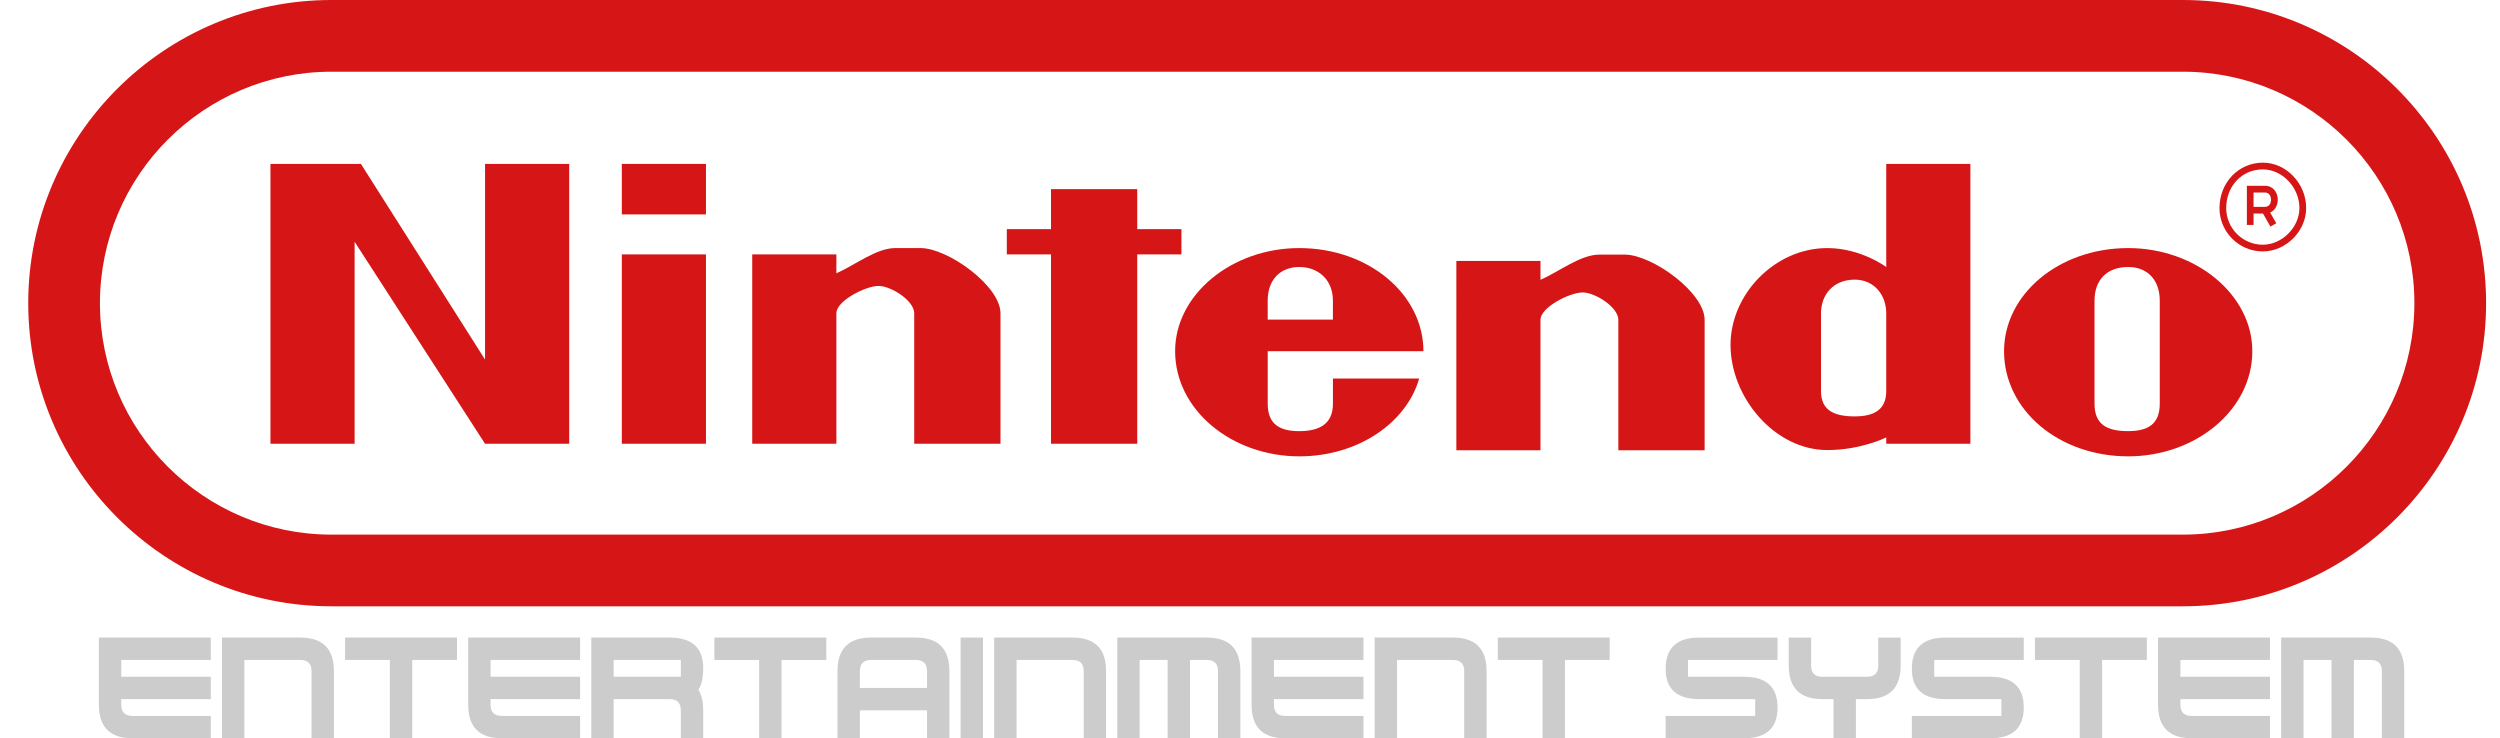 <?xml version="1.0" encoding="utf-8"?>
<svg id="Ebene_1" x="0px" y="0px" width="290.5px" height="85.789px" viewBox="23.577 0 290.5 85.789" xmlns="http://www.w3.org/2000/svg">
  <g>
    <path fill="#D61616" d="M277.235,70.452H62.086c-19.423,0-35.228-15.804-35.228-35.228S42.665,0,62.086,0h215.146&#10;&#9;&#9;c19.426,0,35.229,15.802,35.229,35.226C312.461,54.649,296.66,70.452,277.235,70.452z M62.086,8.333&#10;&#9;&#9;c-14.829,0-26.895,12.063-26.895,26.895c0,14.828,12.064,26.895,26.895,26.895h215.146c14.826,0,26.896-12.065,26.896-26.895&#10;&#9;&#9;c0-14.83-12.068-26.895-26.896-26.895H62.086z"/>
    <path fill="#D61616" d="M89.718,51.562V19.047H79.94v22.735L65.516,19.047H55.004v32.515h9.779V28.093l15.154,23.469H89.718z"/>
    <path fill="#D61616" d="M105.61,51.562V29.56h-9.778v22.002H105.61z"/>
    <path fill="#D61616" d="M105.61,24.914v-5.867h-9.778v5.867H105.61z"/>
    <path id="_x33_162" fill="#D61616" d="M139.834,51.562V36.403c0-3.178-6.112-7.577-9.289-7.577h-2.935&#10;&#9;&#9;c-2.199,0-4.646,1.956-6.846,2.934V29.56h-9.778v22.002h9.778V36.403c0-1.467,3.422-3.178,4.891-3.178&#10;&#9;&#9;c1.467,0,4.154,1.711,4.154,3.178v15.158L139.834,51.562L139.834,51.562z"/>
    <path id="_x33_162_1_" fill="#D61616" d="M221.655,52.319V37.162c0-3.18-6.109-7.578-9.293-7.578h-2.932&#10;&#9;&#9;c-2.201,0-4.646,1.956-6.849,2.933v-2.199h-9.776V52.32h9.776V37.162c0-1.467,3.425-3.18,4.892-3.18s4.154,1.713,4.154,3.18v15.156&#10;&#9;&#9;H221.655z"/>
    <path fill="#D61616" d="M155.725,51.562V29.56h5.135v-2.934h-5.135v-4.646h-10.021v4.646h-5.135v2.934h5.135v22.002H155.725z"/>
    <path fill="#D61616" d="M174.549,28.826c-7.823,0-14.423,5.378-14.423,11.979c0,6.846,6.6,12.223,14.423,12.223&#10;&#9;&#9;c6.846,0,12.469-3.91,13.936-9.045h-10.021v2.935c0,2.444-1.709,3.18-3.91,3.18c-2.199,0-3.668-0.734-3.668-3.18v-6.111h18.094&#10;&#9;&#9;C188.975,34.205,182.619,28.826,174.549,28.826z M174.549,31.026c2.201,0,3.912,1.468,3.912,3.912v2.199h-7.578v-2.199&#10;&#9;&#9;C170.883,32.493,172.35,31.026,174.549,31.026z"/>
    <path fill="#D61616" d="M270.875,28.826c-8.07,0-14.427,5.378-14.427,11.979c0,6.846,6.354,12.223,14.427,12.223&#10;&#9;&#9;c7.817,0,14.422-5.377,14.422-12.223C285.293,34.205,278.694,28.826,270.875,28.826z M270.875,31.026&#10;&#9;&#9;c2.194,0,3.666,1.468,3.666,3.912v11.979c0,2.443-1.472,3.179-3.666,3.179c-2.445,0-3.914-0.734-3.914-3.179V34.938&#10;&#9;&#9;C266.959,32.493,268.428,31.026,270.875,31.026z"/>
    <path fill="#D61616" d="M242.758,19.047v11.979c0,0-2.937-2.199-6.849-2.199c-6.11,0-11.244,5.378-11.244,11.246&#10;&#9;&#9;c0,6.111,5.136,12.224,11.244,12.224c3.912,0,6.849-1.467,6.849-1.467v0.731h9.778V19.047H242.758z M239.09,32.493&#10;&#9;&#9;c2.198,0,3.668,1.712,3.668,3.912v9.045c0,2.2-1.47,2.934-3.668,2.934c-2.443,0-3.912-0.732-3.912-2.934v-9.045&#10;&#9;&#9;C235.178,34.205,236.647,32.493,239.09,32.493z"/>
    <g>
      <path fill="#D61616" d="M286.516,29.216c-2.773,0-5.035-2.258-5.035-5.035c0-2.959,2.213-5.28,5.035-5.28&#10;&#9;&#9;&#9;c2.729,0,5.037,2.417,5.037,5.28C291.553,26.862,289.203,29.216,286.516,29.216z M286.516,19.683c-2.426,0-4.252,1.935-4.252,4.5&#10;&#9;&#9;&#9;c0,2.344,1.908,4.254,4.252,4.254c2.229,0,4.254-2.027,4.254-4.254C290.77,21.784,288.787,19.683,286.516,19.683z M287.401,26.33&#10;&#9;&#9;&#9;l-0.863-1.516h-1.096v1.321h-0.779V21.59h2.104c0.979,0,1.488,0.813,1.488,1.613c0,0.614-0.303,1.237-0.885,1.491l0.711,1.248&#10;&#9;&#9;&#9;L287.401,26.33z M285.442,24.036h1.32c0.221,0,0.396-0.079,0.521-0.235c0.119-0.149,0.188-0.368,0.188-0.597&#10;&#9;&#9;&#9;c0-0.312-0.15-0.832-0.709-0.832h-1.32V24.036L285.442,24.036z"/>
    </g>
  </g>
  <g>
    <path d="M48.071,85.789h-9.103c-2.601,0-3.901-1.301-3.901-3.901v-7.803h13.004v2.602H37.667v1.95h10.403v2.601&#10;&#9;&#9;H37.667v0.65c0,0.867,0.434,1.301,1.301,1.301h9.103V85.789z" style="fill: rgb(204, 204, 204);"/>
    <path d="M49.372,85.789V74.085h9.103c2.601,0,3.901,1.301,3.901,3.901v7.803h-2.601v-7.803&#10;&#9;&#9;c0-0.866-0.434-1.3-1.3-1.3h-6.502v9.103H49.372z" style="fill: rgb(204, 204, 204);"/>
    <path d="M63.676,74.085H76.68v2.602h-5.202v9.103h-2.601v-9.103h-5.202V74.085z" style="fill: rgb(204, 204, 204);"/>
    <path d="M90.984,85.789h-9.103c-2.601,0-3.901-1.301-3.901-3.901v-7.803h13.004v2.602H80.581v1.95h10.403v2.601&#10;&#9;&#9;H80.581v0.65c0,0.867,0.434,1.301,1.301,1.301h9.103V85.789z" style="fill: rgb(204, 204, 204);"/>
    <path d="M94.886,81.238v4.552h-2.601V74.085h9.103c2.601,0,3.901,1.188,3.901,3.563&#10;&#9;&#9;c0,1.127-0.187,1.955-0.559,2.483c0.373,0.616,0.559,1.418,0.559,2.406v3.251h-2.601v-3.251c0-0.867-0.434-1.301-1.3-1.301H94.886z&#10;&#9;&#9; M94.886,78.637h7.803v-1.95h-7.803V78.637z" style="fill: rgb(204, 204, 204);"/>
    <path d="M106.589,74.085h13.004v2.602h-5.202v9.103h-2.601v-9.103h-5.202V74.085z" style="fill: rgb(204, 204, 204);"/>
    <path d="M123.495,82.538v3.251h-2.601v-7.803c0-2.601,1.3-3.901,3.901-3.901h5.202c2.601,0,3.901,1.301,3.901,3.901&#10;&#9;&#9;v7.803h-2.601v-3.251H123.495z M131.297,79.938v-1.951c0-0.866-0.434-1.3-1.3-1.3h-5.202c-0.867,0-1.301,0.434-1.301,1.3v1.951&#10;&#9;&#9;H131.297z" style="fill: rgb(204, 204, 204);"/>
    <path d="M135.199,85.789V74.085h2.601v11.704H135.199z" style="fill: rgb(204, 204, 204);"/>
    <path d="M139.1,85.789V74.085h9.103c2.601,0,3.901,1.301,3.901,3.901v7.803h-2.601v-7.803&#10;&#9;&#9;c0-0.866-0.434-1.3-1.3-1.3h-6.502v9.103H139.1z" style="fill: rgb(204, 204, 204);"/>
    <path d="M153.404,85.789V74.085h10.403c2.602,0,3.901,1.301,3.901,3.901v7.803h-2.601v-7.803&#10;&#9;&#9;c0-0.866-0.434-1.3-1.301-1.3h-1.95v9.103h-2.601v-9.103h-3.251v9.103H153.404z" style="fill: rgb(204, 204, 204);"/>
    <path d="M182.013,85.789h-9.103c-2.601,0-3.901-1.301-3.901-3.901v-7.803h13.004v2.602H171.61v1.95h10.403v2.601&#10;&#9;&#9;H171.61v0.65c0,0.867,0.434,1.301,1.301,1.301h9.103V85.789z" style="fill: rgb(204, 204, 204);"/>
    <path d="M183.314,85.789V74.085h9.103c2.602,0,3.901,1.301,3.901,3.901v7.803h-2.601v-7.803&#10;&#9;&#9;c0-0.866-0.434-1.3-1.301-1.3h-6.502v9.103H183.314z" style="fill: rgb(204, 204, 204);"/>
    <path d="M197.619,74.085h13.004v2.602h-5.201v9.103h-2.602v-9.103h-5.201V74.085z" style="fill: rgb(204, 204, 204);"/>
    <path d="M217.125,83.189h10.403v-1.951h-6.502c-2.601,0-3.901-1.175-3.901-3.523c0-2.419,1.301-3.629,3.901-3.629&#10;&#9;&#9;h9.103v2.602h-10.403v1.95h6.502c2.602,0,3.901,1.192,3.901,3.576s-1.3,3.576-3.901,3.576h-9.103V83.189z" style="fill: rgb(204, 204, 204);"/>
    <path d="M236.63,81.238h-1.3c-2.601,0-3.901-1.3-3.901-3.901v-3.251h2.601v3.251c0,0.867,0.434,1.301,1.301,1.301&#10;&#9;&#9;h5.201c0.867,0,1.301-0.434,1.301-1.301v-3.251h2.601v3.251c0,2.602-1.3,3.901-3.901,3.901h-1.3v4.552h-2.602V81.238z" style="fill: rgb(204, 204, 204);"/>
    <path d="M245.734,83.189h10.403v-1.951h-6.502c-2.601,0-3.901-1.175-3.901-3.523c0-2.419,1.301-3.629,3.901-3.629&#10;&#9;&#9;h9.103v2.602h-10.403v1.95h6.502c2.602,0,3.901,1.192,3.901,3.576s-1.3,3.576-3.901,3.576h-9.103V83.189z" style="fill: rgb(204, 204, 204);"/>
    <path d="M260.039,74.085h13.004v2.602h-5.201v9.103h-2.602v-9.103h-5.201V74.085z" style="fill: rgb(204, 204, 204);"/>
    <path d="M287.346,85.789h-9.103c-2.601,0-3.901-1.301-3.901-3.901v-7.803h13.004v2.602h-10.403v1.95h10.403v2.601&#10;&#9;&#9;h-10.403v0.65c0,0.867,0.434,1.301,1.301,1.301h9.103V85.789z" style="fill: rgb(204, 204, 204);"/>
    <path d="M288.647,85.789V74.085h10.403c2.601,0,3.901,1.301,3.901,3.901v7.803h-2.601v-7.803&#10;&#9;&#9;c0-0.866-0.434-1.3-1.301-1.3h-1.95v9.103h-2.602v-9.103h-3.251v9.103H288.647z" style="fill: rgb(204, 204, 204);"/>
  </g>
</svg>